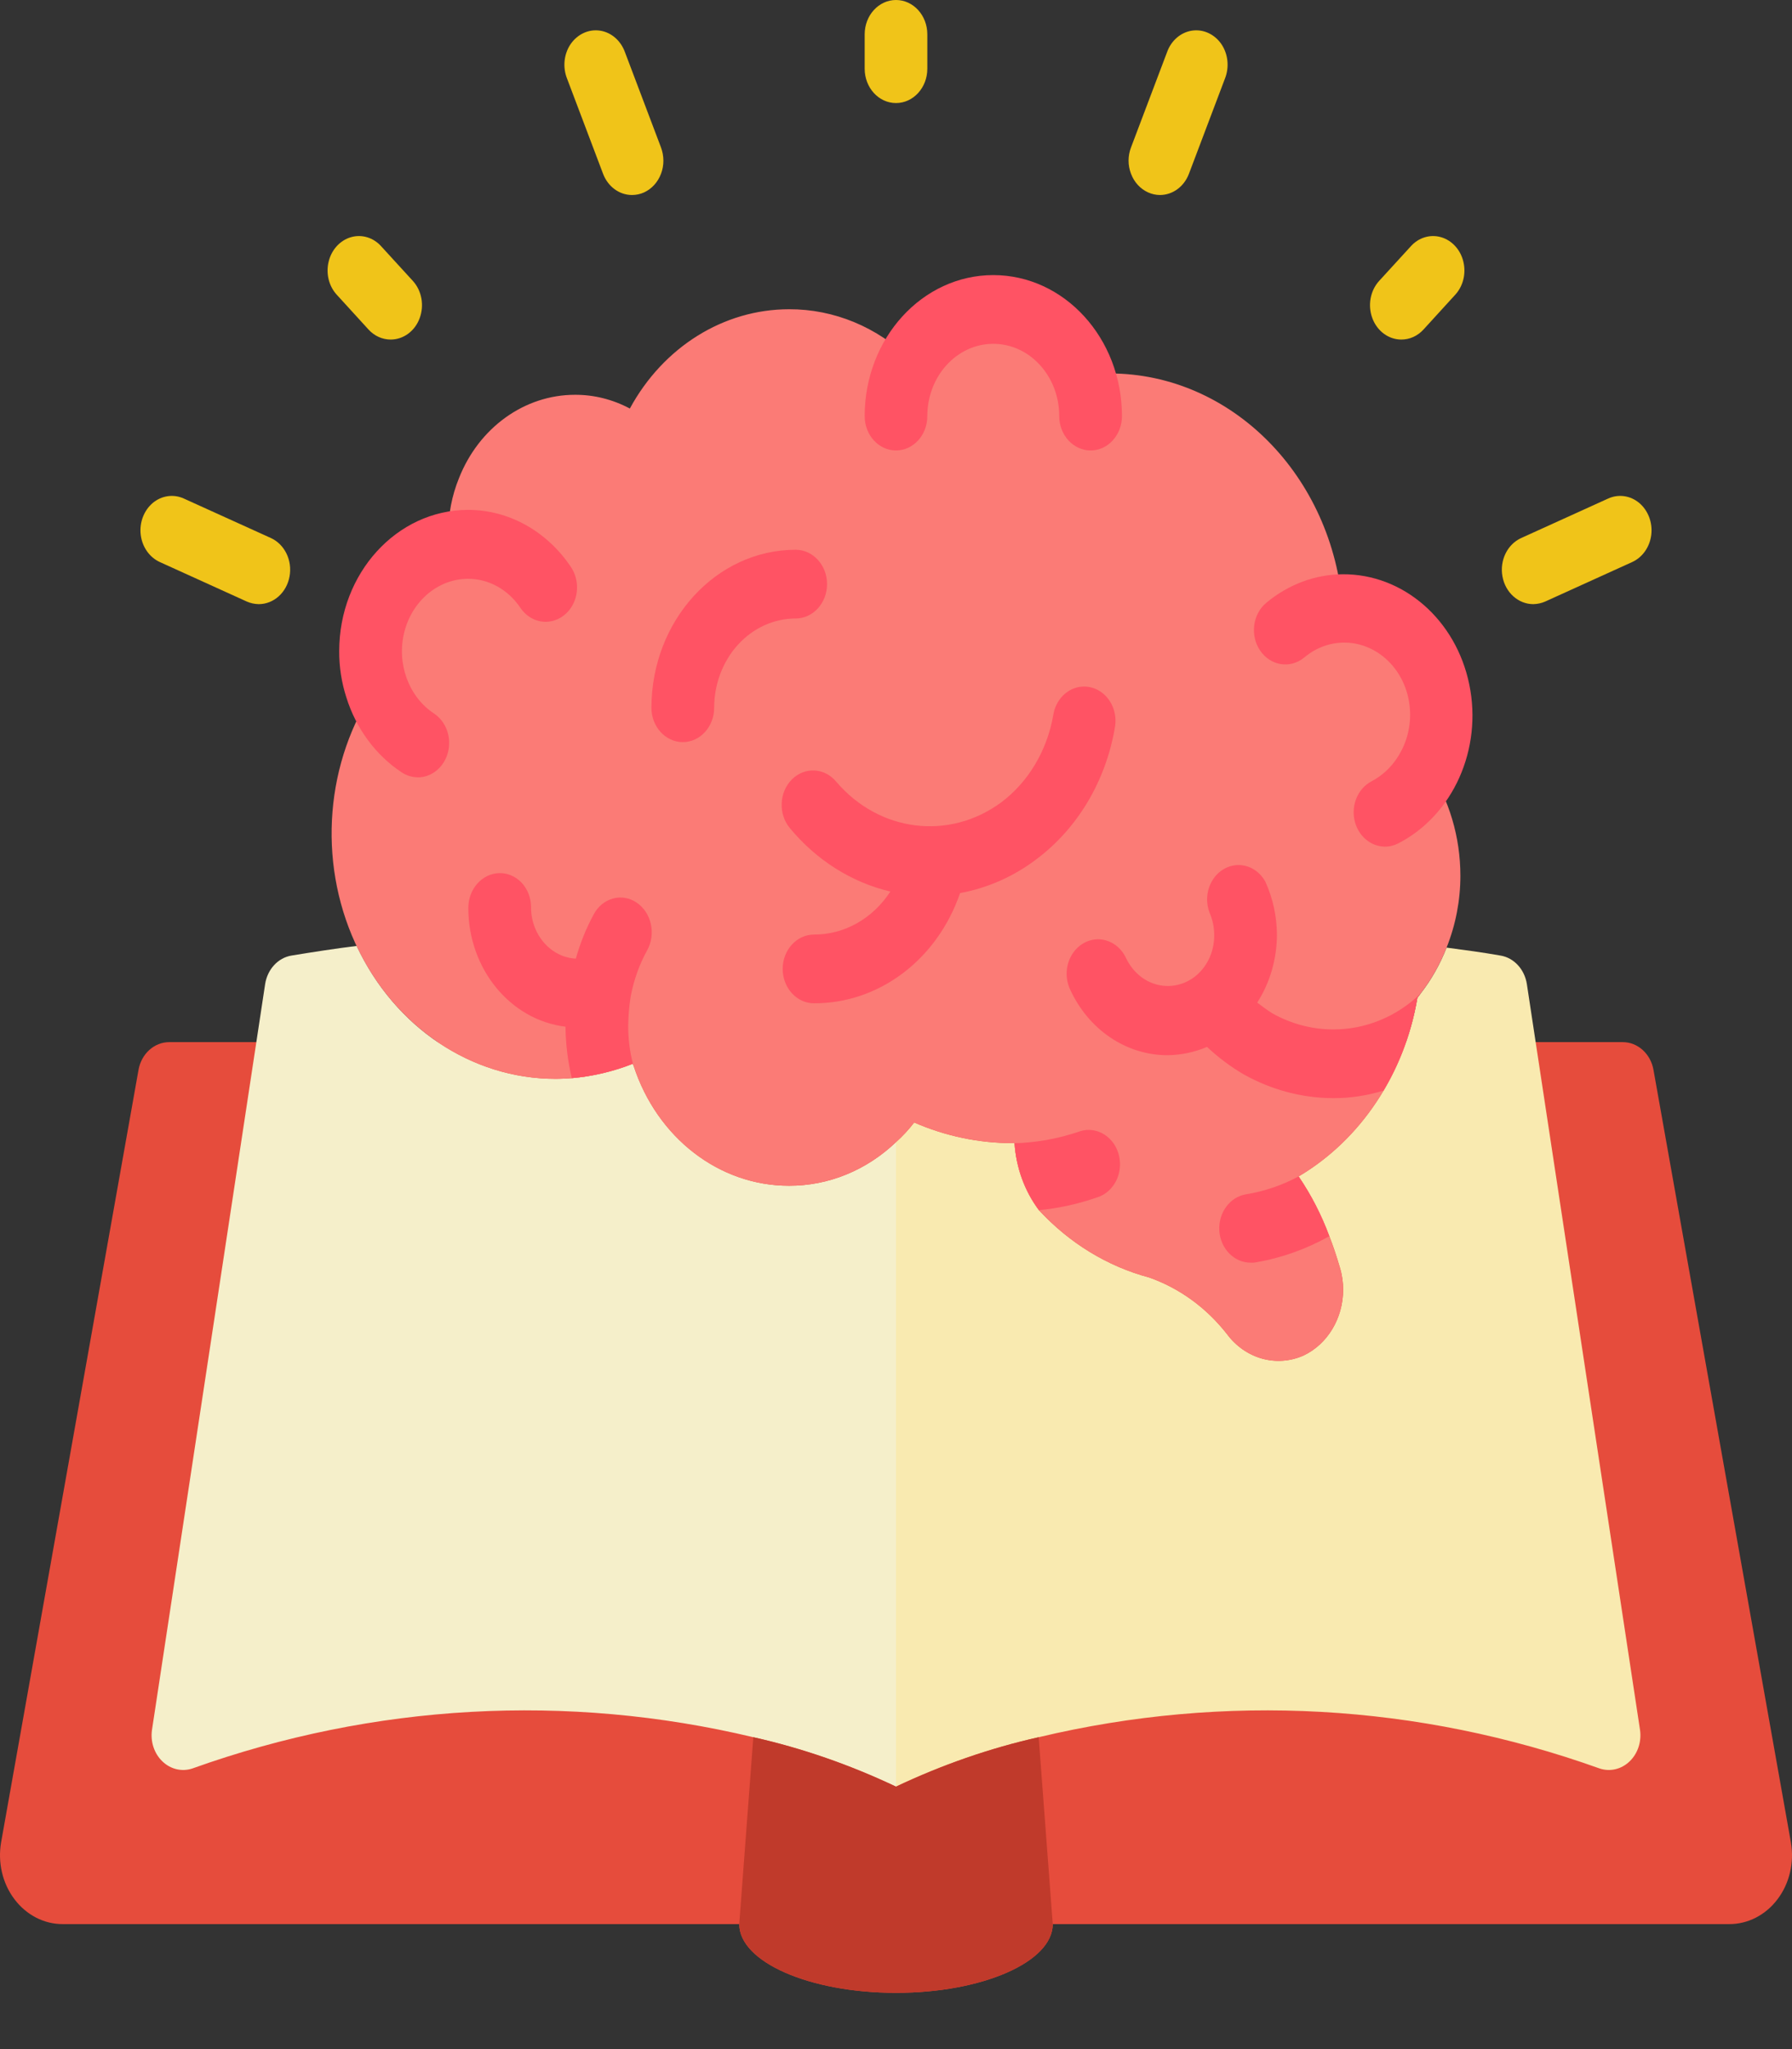 <svg width="21" height="24" viewBox="0 0 21 24" fill="none" xmlns="http://www.w3.org/2000/svg">
<rect x="0" y="0" width="21" height="24" fill="#333333" stroke="none"/>
<path d="M3.004 12.206H1.983C1.807 12.206 1.656 12.343 1.623 12.532L0.013 21.578C-0.028 21.815 0.029 22.059 0.169 22.244C0.309 22.43 0.517 22.537 0.737 22.536H8.663C8.663 22.979 9.486 23.341 10.5 23.341C11.514 23.341 12.337 22.979 12.337 22.536H20.263C20.483 22.537 20.691 22.43 20.831 22.244C20.971 22.059 21.028 21.815 20.987 21.578L19.377 12.532C19.344 12.343 19.193 12.206 19.017 12.206H3.004Z" fill="#E64C3C"/>
<path d="M10.5 13.377V20.926C9.963 20.671 9.402 20.476 8.828 20.347C6.646 19.827 4.377 19.954 2.255 20.713C2.133 20.754 2 20.723 1.904 20.631C1.808 20.54 1.761 20.4 1.781 20.262L3.004 12.206L3.107 11.526C3.134 11.353 3.258 11.218 3.416 11.192C3.666 11.151 3.923 11.111 4.18 11.079C4.629 12.035 5.528 12.636 6.51 12.636C6.576 12.636 6.638 12.632 6.701 12.628C6.945 12.607 7.186 12.55 7.417 12.459C7.418 12.468 7.421 12.476 7.425 12.483C7.7 13.327 8.429 13.889 9.247 13.888C9.708 13.889 10.153 13.708 10.5 13.377Z" fill="#F5EFCA"/>
<path d="M18.745 20.713C16.623 19.954 14.354 19.827 12.172 20.347C11.598 20.476 11.038 20.671 10.5 20.926V13.377C10.577 13.308 10.649 13.231 10.713 13.147C11.08 13.307 11.472 13.389 11.867 13.389H11.889C11.908 13.677 12.008 13.951 12.175 14.174C12.532 14.56 12.978 14.832 13.465 14.962C13.819 15.086 14.134 15.314 14.376 15.622C14.592 15.915 14.958 16.018 15.277 15.876C15.557 15.743 15.739 15.441 15.74 15.107C15.74 15.02 15.728 14.933 15.703 14.85C15.666 14.725 15.626 14.6 15.578 14.479C15.486 14.23 15.365 13.995 15.218 13.779C15.947 13.348 16.458 12.579 16.61 11.687C16.622 11.67 16.636 11.654 16.647 11.638C16.773 11.476 16.876 11.294 16.952 11.099C17.165 11.127 17.375 11.155 17.584 11.192C17.742 11.218 17.866 11.353 17.893 11.526L17.996 12.206L19.219 20.262C19.239 20.4 19.192 20.54 19.096 20.631C19 20.723 18.867 20.754 18.745 20.713Z" fill="#F9EAB0"/>
<path d="M12.337 22.536C12.337 22.979 11.514 23.341 10.5 23.341C9.486 23.341 8.663 22.979 8.663 22.536L8.828 20.347C9.402 20.476 9.962 20.671 10.5 20.926C11.038 20.671 11.598 20.476 12.172 20.347L12.337 22.536Z" fill="#C03A2B"/>
<path d="M17.114 10.258C17.114 10.547 17.058 10.834 16.952 11.099C16.876 11.294 16.773 11.476 16.647 11.638C16.636 11.654 16.622 11.67 16.61 11.687C16.459 12.579 15.947 13.348 15.218 13.779C15.365 13.995 15.486 14.23 15.578 14.479C15.626 14.6 15.666 14.725 15.703 14.85C15.728 14.933 15.74 15.02 15.74 15.107C15.739 15.441 15.557 15.743 15.277 15.876C14.959 16.018 14.592 15.915 14.377 15.622C14.134 15.314 13.819 15.086 13.465 14.962C12.978 14.832 12.532 14.56 12.176 14.174C12.008 13.951 11.908 13.677 11.889 13.389H11.867C11.472 13.389 11.08 13.307 10.713 13.147C10.649 13.231 10.577 13.308 10.5 13.377C10.153 13.708 9.708 13.889 9.247 13.888C8.429 13.889 7.7 13.327 7.425 12.483C7.421 12.476 7.418 12.468 7.417 12.459C7.186 12.55 6.945 12.607 6.701 12.628C6.638 12.632 6.576 12.636 6.51 12.636C5.517 12.636 4.609 12.021 4.164 11.049C3.719 10.076 3.814 8.912 4.408 8.041C4.364 7.909 4.341 7.77 4.342 7.63C4.34 7.035 4.721 6.522 5.253 6.403C5.255 6.4 5.258 6.399 5.26 6.399C5.257 6.35 5.253 6.302 5.253 6.25C5.253 6.027 5.295 5.806 5.378 5.602C5.612 5.008 6.147 4.624 6.738 4.624C6.96 4.623 7.18 4.678 7.381 4.785C7.772 4.064 8.481 3.622 9.247 3.622C9.773 3.62 10.28 3.83 10.673 4.213C10.898 3.816 11.308 3.589 11.734 3.627C12.16 3.666 12.53 3.962 12.694 4.395C12.799 4.382 12.904 4.375 13.01 4.374C14.433 4.377 15.618 5.573 15.736 7.127H15.747C16.05 7.127 16.34 7.259 16.554 7.494C16.767 7.729 16.887 8.047 16.886 8.379C16.885 8.595 16.835 8.809 16.739 8.998C16.983 9.364 17.114 9.805 17.114 10.258Z" fill="#FB7B76"/>
<path d="M10.5 1.207C10.297 1.207 10.133 1.027 10.133 0.805V0.402C10.133 0.18 10.297 0 10.5 0C10.703 0 10.867 0.18 10.867 0.402V0.805C10.867 1.027 10.703 1.207 10.5 1.207Z" fill="#F0C419"/>
<path d="M16.422 3.977C16.273 3.977 16.14 3.879 16.083 3.729C16.026 3.578 16.057 3.405 16.162 3.29L16.53 2.888C16.622 2.783 16.759 2.741 16.887 2.778C17.015 2.815 17.116 2.925 17.149 3.066C17.183 3.206 17.145 3.356 17.049 3.457L16.682 3.859C16.613 3.935 16.52 3.977 16.422 3.977Z" fill="#F0C419"/>
<path d="M4.578 3.977C4.481 3.977 4.387 3.935 4.318 3.859L3.951 3.457C3.855 3.356 3.817 3.206 3.851 3.066C3.884 2.925 3.985 2.815 4.113 2.778C4.241 2.741 4.378 2.783 4.47 2.888L4.838 3.29C4.943 3.405 4.974 3.578 4.917 3.729C4.861 3.879 4.727 3.977 4.578 3.977Z" fill="#F0C419"/>
<path d="M7.406 2.284C7.258 2.284 7.124 2.186 7.067 2.035L6.645 0.92C6.592 0.786 6.608 0.632 6.688 0.515C6.769 0.399 6.9 0.339 7.032 0.359C7.164 0.379 7.275 0.476 7.324 0.612L7.746 1.727C7.783 1.826 7.784 1.937 7.746 2.036C7.709 2.134 7.637 2.213 7.547 2.254C7.503 2.274 7.455 2.284 7.406 2.284Z" fill="#F0C419"/>
<path d="M13.593 2.284C13.545 2.284 13.497 2.273 13.453 2.253C13.363 2.212 13.291 2.134 13.254 2.035C13.216 1.937 13.216 1.826 13.254 1.727L13.676 0.612C13.724 0.476 13.836 0.379 13.968 0.359C14.1 0.339 14.231 0.399 14.312 0.515C14.392 0.632 14.408 0.786 14.355 0.92L13.933 2.035C13.876 2.186 13.742 2.284 13.593 2.284Z" fill="#F0C419"/>
<path d="M17.968 7.076C17.793 7.076 17.641 6.94 17.607 6.752C17.572 6.563 17.665 6.374 17.828 6.301L18.846 5.839C18.967 5.784 19.106 5.804 19.21 5.891C19.314 5.979 19.368 6.121 19.351 6.263C19.334 6.406 19.248 6.528 19.127 6.583L18.109 7.045C18.064 7.065 18.017 7.075 17.968 7.076Z" fill="#F0C419"/>
<path d="M3.032 7.076C2.983 7.075 2.936 7.065 2.891 7.045L1.873 6.583C1.752 6.528 1.666 6.406 1.649 6.263C1.632 6.121 1.686 5.979 1.79 5.891C1.894 5.804 2.033 5.784 2.154 5.839L3.173 6.301C3.335 6.374 3.428 6.563 3.393 6.752C3.359 6.94 3.208 7.076 3.032 7.076Z" fill="#F0C419"/>
<path d="M16.647 11.638C16.636 11.654 16.621 11.67 16.61 11.687C16.546 12.074 16.411 12.444 16.214 12.773C16.021 12.833 15.822 12.863 15.622 12.862C15.258 12.861 14.899 12.765 14.575 12.584C14.421 12.494 14.277 12.386 14.145 12.262C13.998 12.324 13.843 12.357 13.686 12.359C13.2 12.361 12.756 12.062 12.539 11.586C12.48 11.457 12.488 11.304 12.56 11.184C12.633 11.063 12.758 10.994 12.889 11.002C13.021 11.011 13.138 11.095 13.197 11.224C13.27 11.376 13.398 11.488 13.55 11.53C13.703 11.572 13.864 11.541 13.994 11.445C14.141 11.335 14.229 11.153 14.229 10.958C14.23 10.865 14.211 10.773 14.174 10.688C14.1 10.494 14.176 10.27 14.348 10.175C14.52 10.08 14.729 10.146 14.828 10.326C14.918 10.523 14.964 10.739 14.964 10.958C14.961 11.239 14.881 11.513 14.733 11.743C14.792 11.787 14.85 11.831 14.909 11.868C15.13 11.992 15.374 12.057 15.622 12.057C15.999 12.059 16.364 11.91 16.647 11.638Z" fill="#FF5364"/>
<path d="M12.153 10.058C12.629 9.699 12.957 9.149 13.064 8.527C13.092 8.384 13.047 8.237 12.947 8.141C12.847 8.045 12.707 8.016 12.582 8.064C12.457 8.113 12.365 8.232 12.343 8.375C12.271 8.79 12.052 9.158 11.734 9.397C11.123 9.848 10.303 9.746 9.8 9.156C9.663 8.991 9.43 8.979 9.28 9.129C9.13 9.279 9.119 9.534 9.256 9.699C9.568 10.075 9.98 10.336 10.434 10.442C10.228 10.759 9.895 10.947 9.539 10.946C9.337 10.946 9.172 11.126 9.172 11.348C9.172 11.571 9.337 11.751 9.539 11.751C10.3 11.754 10.983 11.24 11.251 10.46C11.575 10.401 11.884 10.264 12.153 10.058Z" fill="#FF5364"/>
<path d="M15.578 14.479C15.308 14.63 15.018 14.734 14.718 14.785C14.698 14.789 14.679 14.79 14.659 14.789C14.466 14.791 14.304 14.629 14.289 14.417C14.275 14.206 14.412 14.018 14.604 13.988C14.817 13.953 15.024 13.883 15.218 13.779C15.365 13.995 15.486 14.23 15.578 14.479Z" fill="#FF5364"/>
<path d="M7.391 11.671C7.373 11.783 7.363 11.898 7.362 12.012C7.361 12.164 7.38 12.314 7.417 12.459C7.186 12.55 6.945 12.607 6.701 12.628C6.654 12.431 6.629 12.228 6.627 12.025C5.98 11.947 5.489 11.349 5.488 10.636C5.487 10.412 5.651 10.229 5.855 10.226C5.952 10.225 6.046 10.267 6.115 10.341C6.184 10.416 6.223 10.518 6.223 10.624V10.636C6.228 10.954 6.458 11.213 6.748 11.228C6.799 11.046 6.869 10.872 6.958 10.709C7.007 10.616 7.088 10.55 7.183 10.524C7.278 10.498 7.378 10.515 7.461 10.572C7.634 10.689 7.689 10.936 7.586 11.127C7.493 11.294 7.427 11.478 7.391 11.671Z" fill="#FF5364"/>
<path d="M12.855 14.025C12.634 14.102 12.406 14.152 12.175 14.174C12.008 13.951 11.908 13.677 11.889 13.389C11.925 13.39 11.96 13.388 11.995 13.385C12.214 13.37 12.43 13.326 12.639 13.256C12.765 13.208 12.906 13.24 13.005 13.339C13.104 13.437 13.146 13.587 13.115 13.73C13.084 13.873 12.984 13.986 12.855 14.025Z" fill="#FF5364"/>
<path d="M9.692 6.841C9.692 6.619 9.527 6.439 9.324 6.439C8.391 6.44 7.635 7.268 7.634 8.29C7.634 8.512 7.799 8.692 8.001 8.692C8.204 8.692 8.369 8.512 8.369 8.29C8.369 8.013 8.47 7.746 8.649 7.55C8.828 7.354 9.071 7.244 9.324 7.244C9.527 7.244 9.692 7.064 9.692 6.841Z" fill="#FF5364"/>
<path d="M4.896 9.104C4.829 9.104 4.764 9.084 4.707 9.046C4.404 8.846 4.174 8.536 4.059 8.169C4.003 7.995 3.974 7.812 3.975 7.627C3.975 6.715 4.648 5.975 5.481 5.972C5.958 5.97 6.407 6.219 6.69 6.64C6.768 6.756 6.784 6.908 6.732 7.04C6.68 7.172 6.567 7.263 6.437 7.28C6.306 7.297 6.178 7.236 6.099 7.12C5.955 6.905 5.726 6.778 5.483 6.779C5.135 6.781 4.831 7.036 4.738 7.403C4.646 7.771 4.788 8.16 5.086 8.357C5.227 8.45 5.295 8.636 5.25 8.81C5.206 8.984 5.061 9.105 4.896 9.105V9.104Z" fill="#FF5364"/>
<path d="M12.781 5.276C12.578 5.276 12.413 5.096 12.413 4.874C12.413 4.406 12.067 4.027 11.64 4.027C11.213 4.027 10.867 4.406 10.867 4.874C10.867 5.096 10.703 5.276 10.5 5.276C10.297 5.276 10.133 5.096 10.133 4.874C10.133 3.962 10.808 3.222 11.64 3.222C12.473 3.222 13.148 3.962 13.148 4.874C13.148 4.981 13.109 5.083 13.04 5.158C12.972 5.234 12.878 5.276 12.781 5.276Z" fill="#FF5364"/>
<path d="M16.227 9.916C16.057 9.914 15.91 9.784 15.872 9.602C15.835 9.42 15.917 9.233 16.071 9.152C16.217 9.076 16.339 8.953 16.419 8.799C16.605 8.45 16.541 8.005 16.264 7.738C15.986 7.47 15.575 7.455 15.283 7.702C15.12 7.835 14.89 7.799 14.768 7.621C14.646 7.443 14.679 7.191 14.842 7.058C15.099 6.845 15.412 6.728 15.734 6.726C16.444 6.721 17.062 7.258 17.218 8.016C17.375 8.775 17.027 9.55 16.384 9.879C16.335 9.904 16.282 9.917 16.227 9.916Z" fill="#FF5364"/>
</svg>
